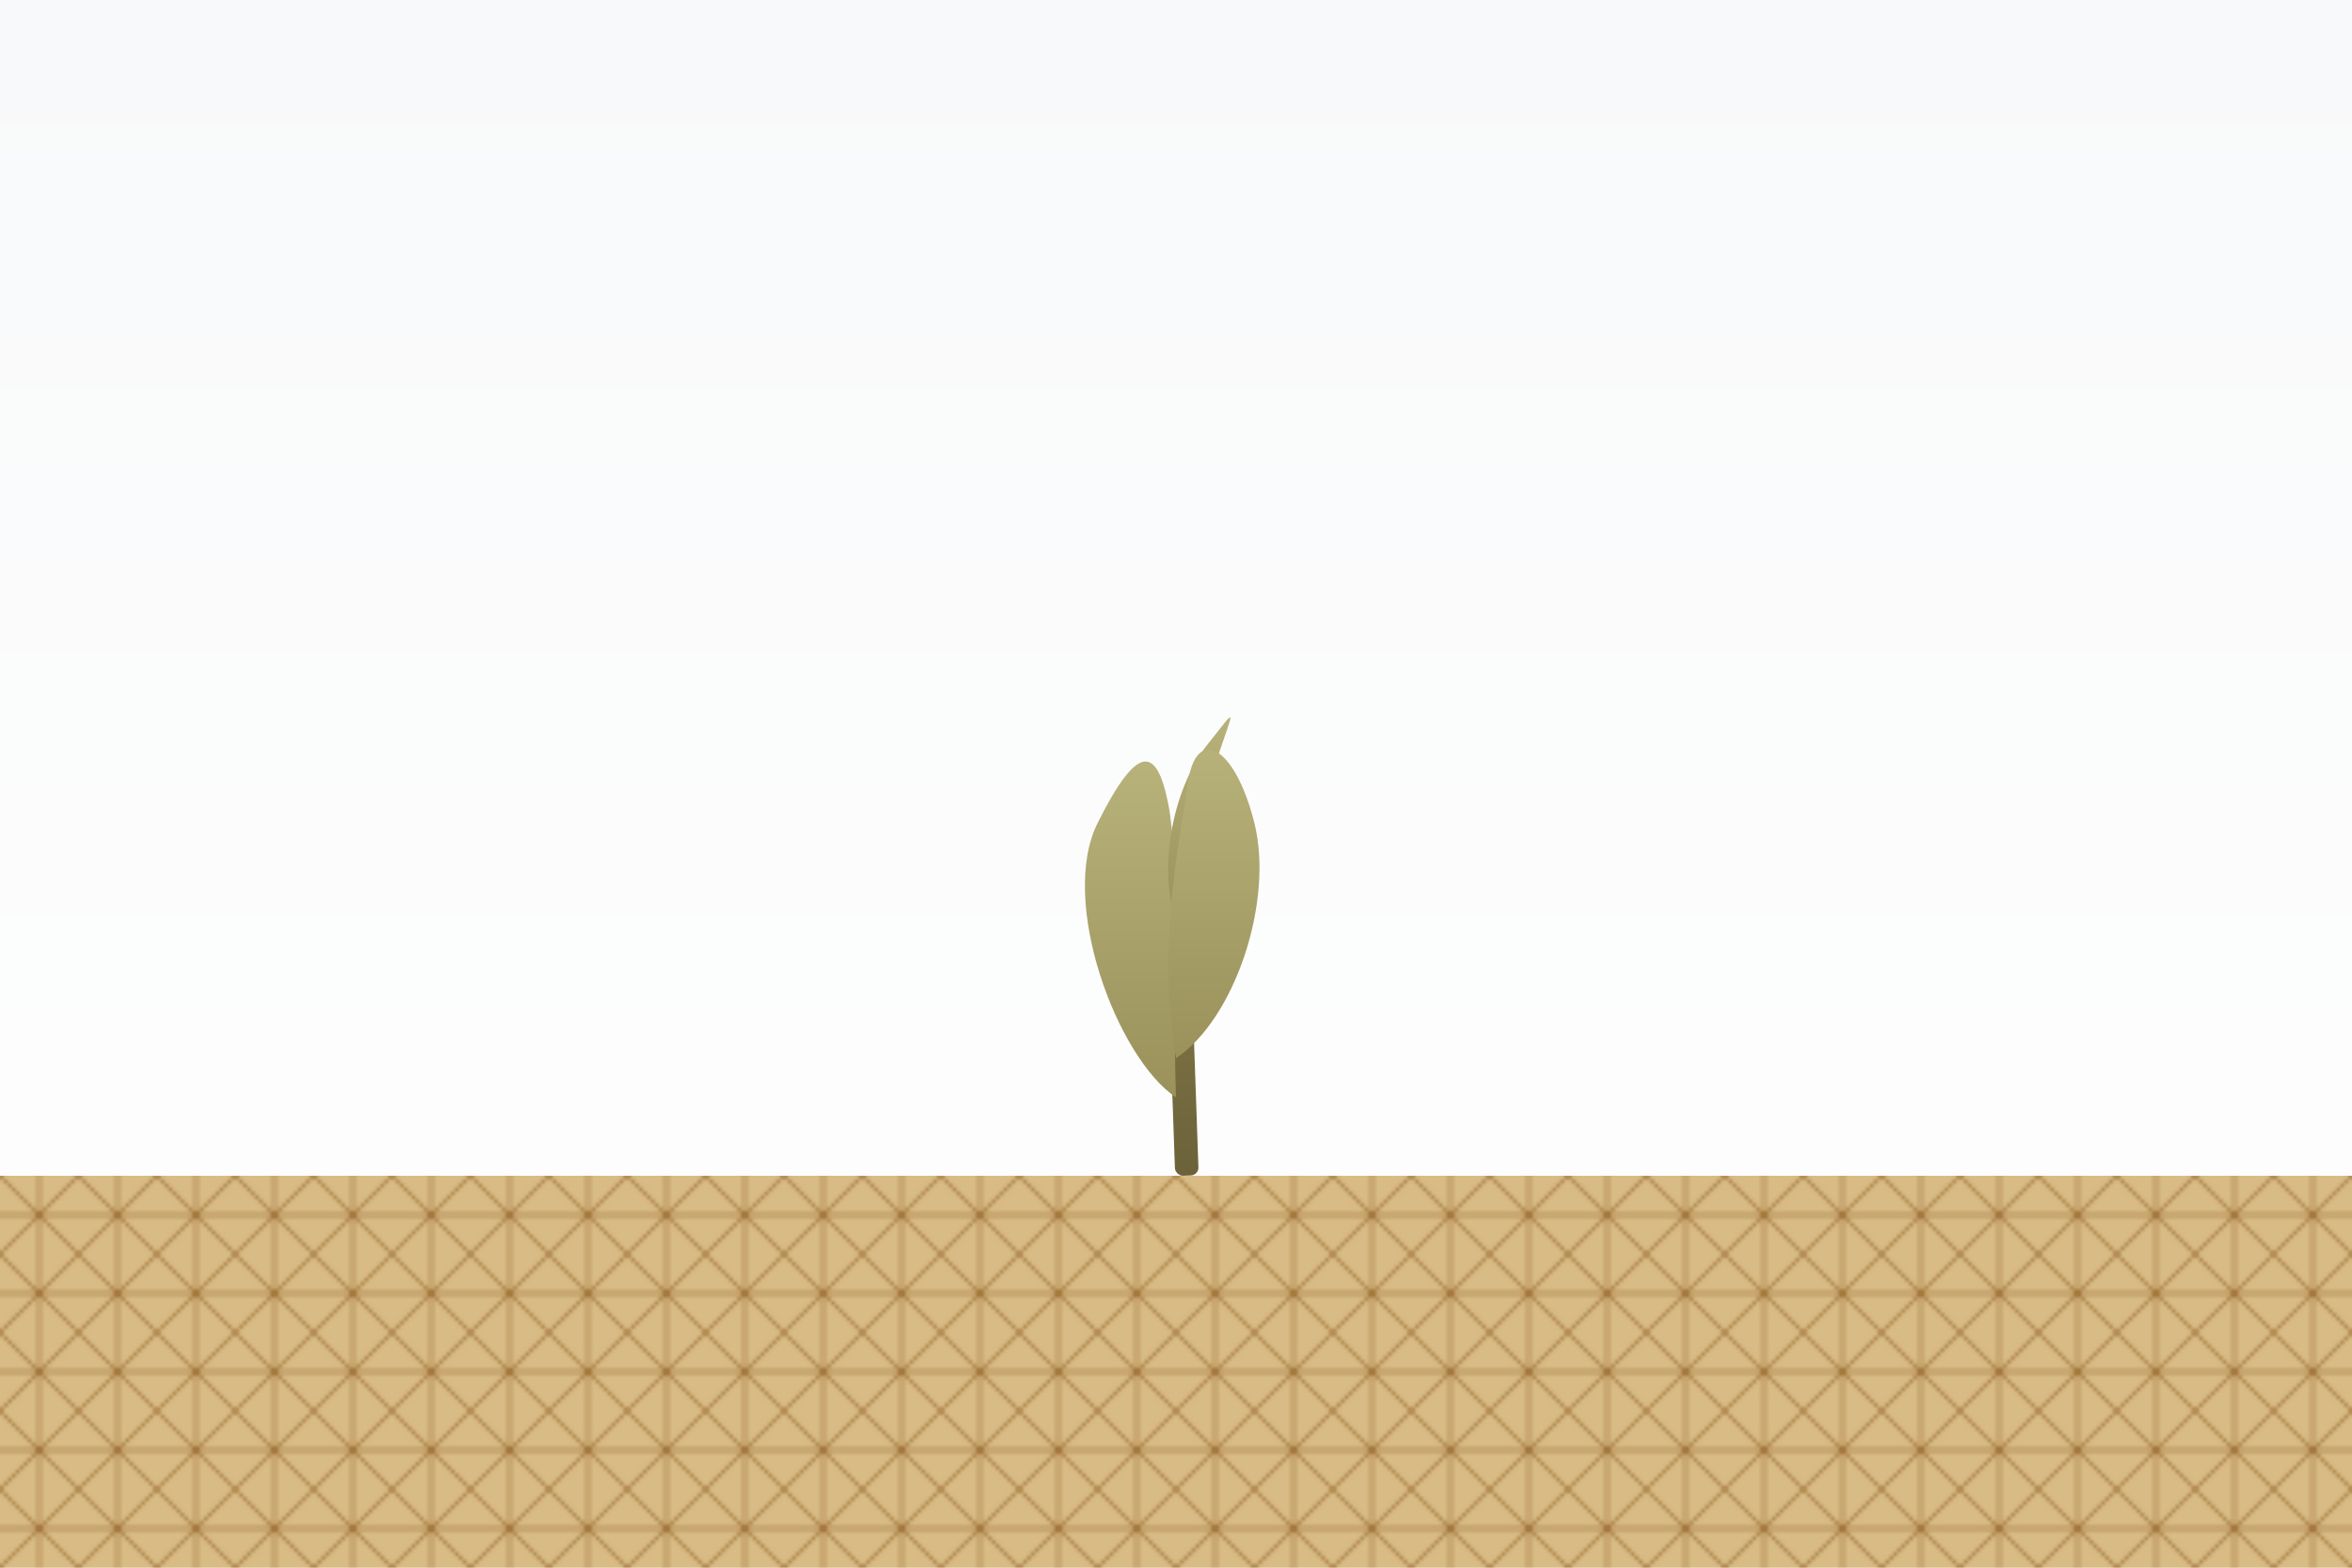 <svg width="600" height="400" viewBox="0 0 600 400" xmlns="http://www.w3.org/2000/svg"><defs><linearGradient id="a" x1="0" y1="0" x2="0" y2="1"><stop offset="0%" stop-color="#f8f9fa"/><stop offset="100%" stop-color="#fff"/></linearGradient><linearGradient id="d" x1="0" y1="0" x2="0" y2="1"><stop offset="0%" stop-color="#b9b47c"/><stop offset="100%" stop-color="#9a915b"/></linearGradient><linearGradient id="c" x1="0" y1="0" x2="0" y2="1"><stop offset="0%" stop-color="#8a7f4c"/><stop offset="100%" stop-color="#6c623a"/></linearGradient><pattern id="b" patternUnits="userSpaceOnUse" width="20" height="20"><path fill="#d9bc85" d="M0 0h20v20H0z"/><path d="M0 10h20M10 0v20M0 0l20 20m0-20L0 20" stroke="#9b6d33" stroke-width=".5"/></pattern></defs><path fill="url(#a)" d="M0 0h600v400H0z"/><path fill="url(#b)" d="M0 300h600v100H0z"/><rect x="297" y="220" width="6" height="80" rx="2" fill="url(#c)" transform="rotate(-2 300 220)"/><path d="M300 280c-15-10-30-50-20-70s15-20 18-5 1 45 2 75" fill="url(#d)"/><path d="M300 235c-5-15 0-35 8-45s7-10 2 5-5 25-10 40" fill="url(#d)"/><path d="M300 270c15-10 25-40 20-60s-15-25-17-10-8 40-3 70" fill="url(#d)"/></svg>